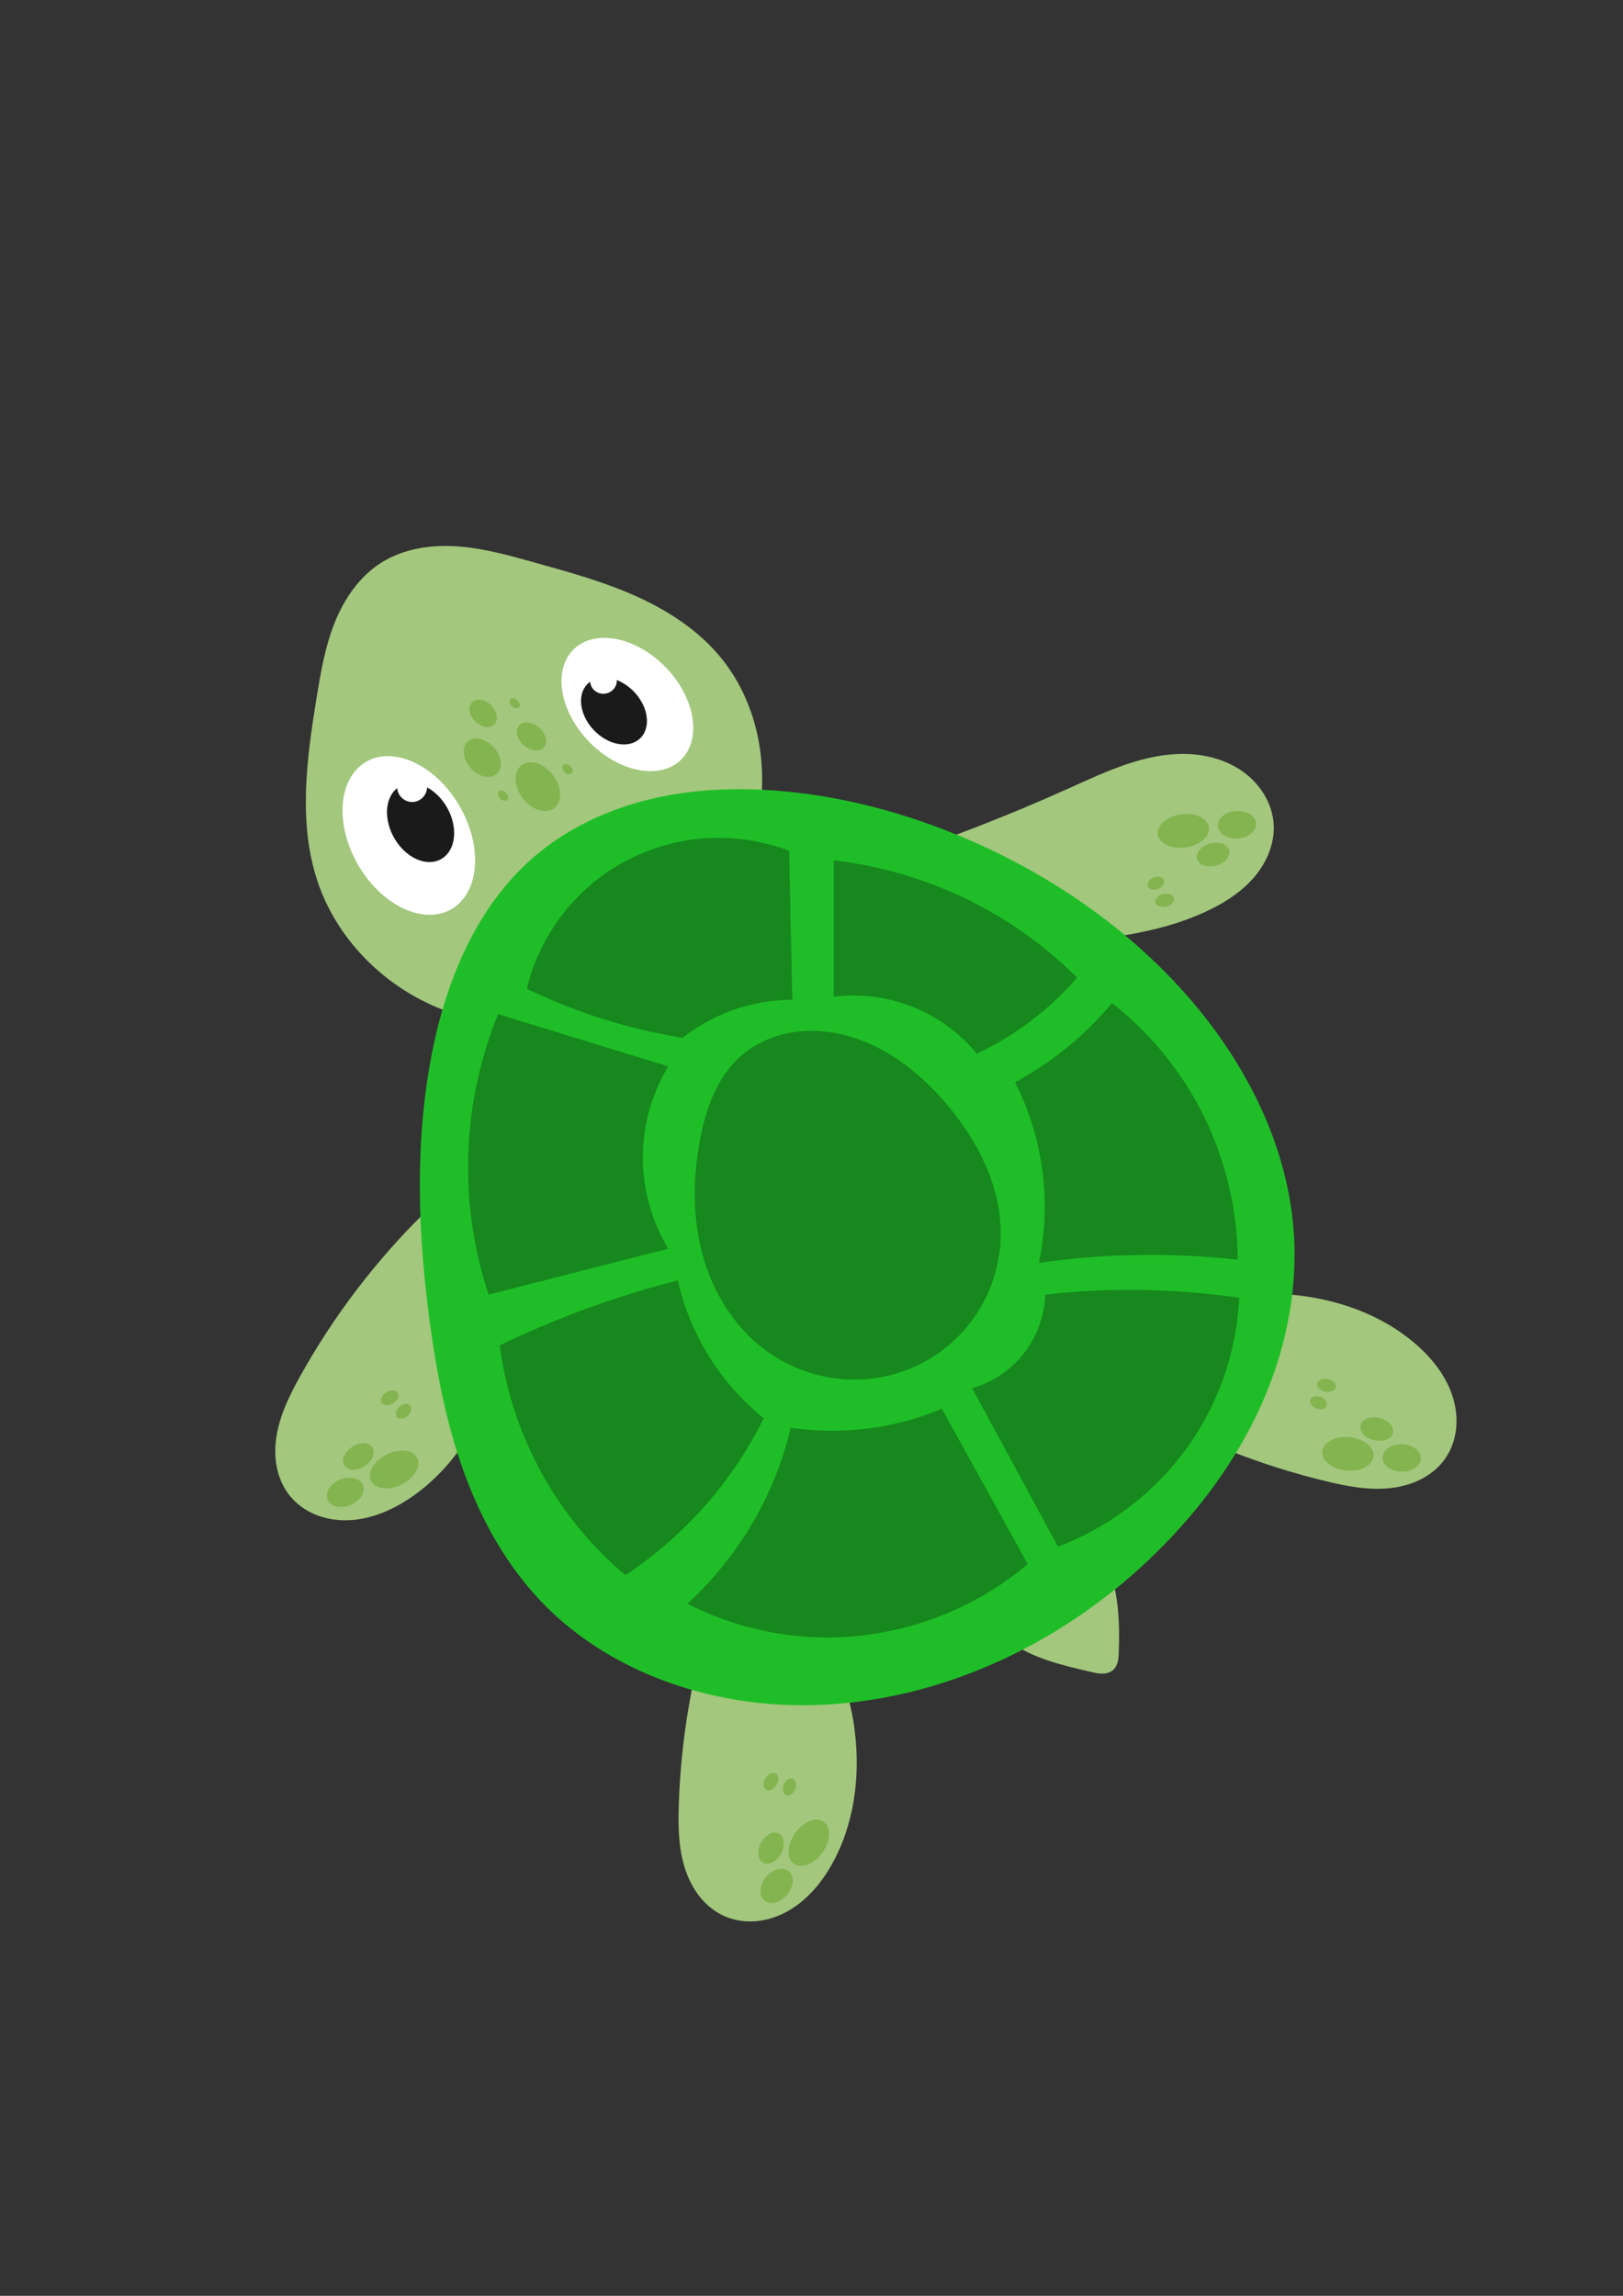 <?xml version="1.0" encoding="UTF-8" standalone="no"?>
<!-- Created with Inkscape (http://www.inkscape.org/) -->

<svg
   width="210mm"
   height="297mm"
   viewBox="0 0 210 297"
   version="1.1"
   id="svg5"
   inkscape:version="1.2.2 (732a01da63, 2022-12-09)"
   sodipodi:docname="turtle.svg"
   xmlns:inkscape="http://www.inkscape.org/namespaces/inkscape"
   xmlns:sodipodi="http://sodipodi.sourceforge.net/DTD/sodipodi-0.dtd"
   xmlns="http://www.w3.org/2000/svg"
   xmlns:svg="http://www.w3.org/2000/svg">
  <rect x="0" y="0" width="210" height="297" fill="#333333" stroke="none"/>
  <sodipodi:namedview
     id="namedview7"
     pagecolor="#ffffff"
     bordercolor="#000000"
     borderopacity="0.25"
     inkscape:showpageshadow="2"
     inkscape:pageopacity="0.0"
     inkscape:pagecheckerboard="0"
     inkscape:deskcolor="#d1d1d1"
     inkscape:document-units="mm"
     showgrid="false"
     inkscape:zoom="0.70199214"
     inkscape:cx="394.59131"
     inkscape:cy="642.45733"
     inkscape:window-width="960"
     inkscape:window-height="986"
     inkscape:window-x="949"
     inkscape:window-y="-11"
     inkscape:window-maximized="0"
     inkscape:current-layer="layer1" />
  <defs
     id="defs2">
    <inkscape:path-effect
       effect="spiro"
       id="path-effect30750"
       is_visible="true"
       lpeversion="1" />
    <inkscape:path-effect
       effect="spiro"
       id="path-effect30746"
       is_visible="true"
       lpeversion="1" />
    <inkscape:path-effect
       effect="spiro"
       id="path-effect30742"
       is_visible="true"
       lpeversion="1" />
    <inkscape:path-effect
       effect="spiro"
       id="path-effect30738"
       is_visible="true"
       lpeversion="1" />
    <inkscape:path-effect
       effect="spiro"
       id="path-effect30734"
       is_visible="true"
       lpeversion="1" />
    <inkscape:path-effect
       effect="spiro"
       id="path-effect30730"
       is_visible="true"
       lpeversion="1" />
    <inkscape:path-effect
       effect="spiro"
       id="path-effect30726"
       is_visible="true"
       lpeversion="1" />
    <inkscape:path-effect
       effect="spiro"
       id="path-effect30403"
       is_visible="true"
       lpeversion="1" />
    <inkscape:path-effect
       effect="spiro"
       id="path-effect25035"
       is_visible="true"
       lpeversion="1" />
    <inkscape:path-effect
       effect="spiro"
       id="path-effect24305"
       is_visible="true"
       lpeversion="1" />
    <inkscape:path-effect
       effect="spiro"
       id="path-effect20570"
       is_visible="true"
       lpeversion="1" />
    <inkscape:path-effect
       effect="spiro"
       id="path-effect18362"
       is_visible="true"
       lpeversion="1" />
    <inkscape:path-effect
       effect="spiro"
       id="path-effect8314"
       is_visible="true"
       lpeversion="1" />
    <inkscape:path-effect
       effect="spiro"
       id="path-effect1518"
       is_visible="true"
       lpeversion="1" />
    <inkscape:path-effect
       effect="spiro"
       id="path-effect18362-4"
       is_visible="true"
       lpeversion="1" />
    <inkscape:path-effect
       effect="spiro"
       id="path-effect18362-8"
       is_visible="true"
       lpeversion="1" />
    <inkscape:path-effect
       effect="spiro"
       id="path-effect18362-3"
       is_visible="true"
       lpeversion="1" />
  </defs>
  <g
     inkscape:label="Layer 1"
     inkscape:groupmode="layer"
     id="layer1">
    <g
       id="g31401"
       transform="matrix(1.092,0,0,1.088,-19.715,-6.183)">
      <path
         style="fill:#a3c77d;fill-opacity:1;stroke-width:0.265"
         d="m 96.41,122.144 c -3.568,2.615 -7.765,4.371 -12.136,5.048 -4.371,0.677 -8.91,0.27 -13.082,-1.202 -7.083,-2.5 -13.032,-8.23 -15.455,-15.34 -2.392,-7.018 -1.355,-14.69 -0.17,-22.009 0.49,-3.022 1.007,-6.067 2.14,-8.911 1.132,-2.844 2.939,-5.508 5.525,-7.146 2.632,-1.667 5.875,-2.15 8.983,-1.939 3.108,0.211 6.131,1.069 9.131,1.909 4.111,1.151 8.248,2.286 12.137,4.046 3.889,1.76 7.555,4.19 10.197,7.544 2.155,2.736 3.57,6.026 4.228,9.445 0.658,3.42 0.57,6.965 -0.101,10.383 -1.41,7.181 -5.494,13.846 -11.396,18.171 z"
         id="path8312"
         inkscape:path-effect="#path-effect8314"
         inkscape:original-d="m 96.409897,122.14436 c -4.490769,7.07599 -17.626596,3.20625 -25.218081,3.84677 -7.591483,0.64052 -10.180393,-9.84832 -15.455488,-15.33956 -5.275093,-5.49125 -1.050569,-12.739699 -0.169823,-22.008751 0.880748,-9.269056 6.671545,-13.6657 7.664976,-16.057832 0.993434,-2.392134 16.797721,0.281049 18.114451,-0.03003 1.316733,-0.311078 10.996238,9.25601 22.333618,11.590079 11.33739,2.334067 1.29955,12.4175 4.12682,19.828034 2.82728,7.41053 -6.9057,11.0953 -11.396473,18.17129 z"
         sodipodi:nodetypes="sssssssss" />
      <path
         style="fill:#a3c77d;fill-opacity:1;stroke-width:0.265"
         d="m 68.158,150.079 c -5.723,5.686 -10.636,12.187 -14.542,19.245 -1.22,2.204 -2.357,4.505 -2.777,6.989 -0.21,1.242 -0.236,2.521 -1.67e-4,3.759 0.236,1.237 0.739,2.432 1.52,3.42 0.799,1.01 1.878,1.788 3.068,2.281 1.19,0.493 2.489,0.705 3.777,0.674 2.576,-0.062 5.055,-1.081 7.212,-2.49 4.6,-3.007 7.872,-7.773 9.771,-12.931 1.283,-3.485 1.983,-7.302 1.17,-10.926 -0.52,-2.316 -1.657,-4.49 -3.261,-6.238 -1.605,-1.748 -3.674,-3.067 -5.937,-3.783 z"
         id="path18360"
         inkscape:path-effect="#path-effect18362"
         inkscape:original-d="m 68.158047,150.07938 c 0,0 -9.694491,12.83052 -14.542185,19.24545 -4.847692,6.41492 -0.837625,9.445 -1.256888,14.16716 -0.41926,4.72216 9.371584,0.31021 14.056927,0.46499 4.685344,0.15477 6.513985,-8.62014 9.770528,-12.93055 3.256547,-4.3104 0.780224,-7.28382 1.169888,-10.92607 0.389665,-3.64225 -9.19827,-10.02098 -9.19827,-10.02098 z" />
      <path
         style="fill:#a3c77d;fill-opacity:1;stroke-width:0.265"
         d="m 102.636,196.549 c -2.498,7.671 -3.901,15.698 -4.156,23.761 -0.079,2.518 -0.041,5.084 0.719,7.486 0.38,1.201 0.941,2.351 1.715,3.345 0.775,0.993 1.767,1.826 2.913,2.349 1.172,0.534 2.487,0.734 3.771,0.63 1.284,-0.105 2.537,-0.509 3.668,-1.124 2.264,-1.23 4.005,-3.269 5.28,-5.507 2.72,-4.775 3.457,-10.509 2.792,-15.965 -0.449,-3.687 -1.568,-7.403 -3.946,-10.256 -1.519,-1.823 -3.523,-3.239 -5.749,-4.062 -2.226,-0.823 -4.669,-1.052 -7.009,-0.656 z"
         id="path18360-9"
         inkscape:path-effect="#path-effect18362-8"
         inkscape:original-d="m 102.63638,196.5486 c 0,0 -2.770103,15.84083 -4.155703,23.76116 -1.385604,7.92031 3.565373,8.78622 5.347503,13.17923 1.78214,4.39302 8.48019,-4.00115 12.71974,-6.00181 4.23954,-2.00067 1.86177,-10.64296 2.7921,-15.96453 0.93034,-5.32158 -2.63009,-6.83707 -3.94569,-10.25569 -1.3156,-3.41863 -12.75795,-4.71836 -12.75795,-4.71836 z" />
      <path
         style="fill:#a3c77d;fill-opacity:1;stroke-width:0.265"
         d="m 152.78,172.895 c 7,4.01 14.571,7.022 22.413,8.917 2.449,0.592 4.969,1.077 7.475,0.824 1.253,-0.127 2.494,-0.441 3.624,-0.997 1.13,-0.556 2.149,-1.357 2.894,-2.373 0.762,-1.038 1.226,-2.285 1.386,-3.563 0.16,-1.278 0.019,-2.587 -0.352,-3.821 -0.743,-2.467 -2.383,-4.588 -4.314,-6.293 -4.12,-3.637 -9.583,-5.528 -15.059,-5.991 -3.701,-0.313 -7.567,0.024 -10.845,1.77 -2.095,1.115 -3.89,2.788 -5.15,4.799 -1.26,2.011 -1.982,4.356 -2.073,6.727 z"
         id="path18360-3"
         inkscape:path-effect="#path-effect18362-3"
         inkscape:original-d="m 152.77954,172.89537 c 0,0 14.94227,5.94422 22.41321,8.91686 7.47093,2.97264 9.32889,-1.69749 13.99313,-2.5457 4.66423,-0.84822 -2.18654,-9.11822 -3.28,-13.6768 -1.09347,-4.55859 -10.03912,-3.99437 -15.05889,-5.99102 -5.01976,-1.99666 -7.22989,1.17962 -10.84504,1.76995 -3.61516,0.59033 -7.22241,11.52671 -7.22241,11.52671 z" />
      <path
         style="fill:#a3c77d;fill-opacity:1;stroke-width:0.265"
         d="m 122.862,107.937 c 7.427,-2.458 14.725,-5.306 21.854,-8.528 4.439,-2.007 9.023,-4.206 13.893,-4.079 2.435,0.063 4.893,0.747 6.849,2.198 1.956,1.451 3.36,3.715 3.511,6.146 0.138,2.22 -0.762,4.424 -2.173,6.144 -1.41,1.72 -3.299,2.993 -5.29,3.984 -5.257,2.616 -11.22,3.359 -17.057,3.998 -2.62,0.287 -5.255,0.56 -7.887,0.42 -2.632,-0.14 -5.282,-0.712 -7.571,-2.019 -3.064,-1.75 -5.343,-4.822 -6.13,-8.262 z"
         id="path20568"
         inkscape:path-effect="#path-effect20570"
         inkscape:original-d="m 122.8616,107.93698 c 0,0 14.12534,-6.30717 21.8539,-8.528357 7.72855,-2.221189 16.1686,3.287237 24.2525,4.264177 8.08391,0.97694 -4.53042,6.92955 -7.4623,10.12742 -2.93189,3.19787 -11.37087,2.66537 -17.05671,3.99767 -5.68583,1.33229 -10.30483,-1.06578 -15.45764,-1.59907 -5.15281,-0.53329 -6.12975,-8.26184 -6.12975,-8.26184 z"
         sodipodi:nodetypes="csssssc" />
      <path
         style="fill:#a3c77d;fill-opacity:1;stroke-width:0.265"
         d="m 133.471,195.189 c 0.771,2.17 2.179,4.109 4.005,5.512 2.797,2.151 6.365,2.961 9.799,3.769 0.456,0.107 0.917,0.216 1.386,0.212 0.469,-0.004 0.953,-0.133 1.3,-0.448 0.282,-0.256 0.453,-0.616 0.543,-0.986 0.09,-0.37 0.105,-0.754 0.117,-1.134 0.057,-1.807 0.059,-3.621 -0.141,-5.418 -0.428,-3.844 -1.799,-7.58 -3.957,-10.789 z"
         id="path25033"
         inkscape:path-effect="#path-effect25035"
         inkscape:original-d="m 133.47097,195.18892 c 0,0 2.67,3.67508 4.0046,5.51222 1.3346,1.83714 6.53326,2.51295 9.79949,3.76903 3.26623,1.25608 1.79056,-0.15677 2.68544,-0.23556 0.89488,-0.0788 0.43999,-1.41312 0.65958,-2.12008 0.2196,-0.70696 -0.094,-3.61173 -0.14134,-5.41799 -0.0474,-1.80626 -3.95748,-10.78886 -3.95748,-10.78886 0,0 -13.05029,9.28124 -13.05029,9.28124 z" />
      <path
         style="fill:#1fbe28;fill-opacity:1;stroke-width:0.265"
         d="m 110.295,99.714 c -5.106,-0.416 -10.292,-0.199 -15.27,1.014 -4.978,1.212 -9.747,3.445 -13.634,6.782 -6.801,5.84 -10.443,14.621 -12.16,23.419 -2.064,10.575 -1.674,21.501 -0.223,32.178 0.808,5.947 1.95,11.877 3.981,17.524 2.031,5.647 4.981,11.023 9.102,15.386 7.155,7.576 17.535,11.66 27.935,12.321 16.761,1.065 33.448,-6.442 45.316,-18.325 4.932,-4.938 9.145,-10.643 12.03,-16.998 2.884,-6.355 4.413,-13.374 4.012,-20.341 -0.624,-10.835 -5.889,-21.038 -13.131,-29.122 -7.076,-7.899 -16.047,-14.013 -25.797,-18.182 -7.04,-3.01 -14.529,-5.034 -22.161,-5.655 z"
         id="path1516"
         inkscape:path-effect="#path-effect1518"
         inkscape:original-d="m 110.29523,99.713726 c -6.4546,-1.70786 -22.356831,6.216974 -28.903371,7.796004 -6.54654,1.57902 -8.23227,16.39329 -12.16034,23.41914 -3.92807,7.02584 -0.24081,21.83836 -0.22298,32.17761 0.0178,10.33924 12.71664,24.36657 13.08244,32.90995 0.36579,8.54337 14.29658,3.42067 27.935071,12.3209 13.6385,8.90024 26.54888,-12.2757 45.31643,-18.32507 18.76755,-6.04937 11.686,-19.30397 16.04149,-37.33921 4.3555,-18.03523 -4.89538,-20.0031 -13.13076,-29.12242 -8.23536,-9.11933 -13.81398,-16.7038 -25.79744,-18.18214 -11.98346,-1.47835 -15.70594,-3.94691 -22.16054,-5.654764 z"
         sodipodi:nodetypes="sssssssssss" />
      <g
         id="g30341"
         transform="matrix(1.22,0,0,1.389,-13.328,-44.718)">
        <ellipse
           style="fill:#ffffff;fill-opacity:1;stroke-width:0.237"
           id="path30171"
           cx="-19.586"
           cy="124.575"
           rx="5.463"
           ry="7.596"
           transform="rotate(-40.189)" />
        <path
           id="path30252"
           style="fill:#1a1a1a;fill-opacity:1;stroke-width:0.308"
           d="m -16.498,122.622 a 1.454,1.325 39.881 0 1 -1.915,0.015 1.454,1.325 39.881 0 1 -0.332,-1.842 2.84,3.733 0 0 0 -0.198,-0.01 2.84,3.733 0 0 0 -2.84,3.733 2.84,3.733 0 0 0 2.84,3.733 2.84,3.733 0 0 0 2.84,-3.733 2.84,3.733 0 0 0 -0.395,-1.897 z"
           transform="matrix(0.765,-0.644,0.651,0.759,0,0)" />
      </g>
      <g
         id="g30345"
         transform="matrix(1.09,-0.246,0.275,1.219,-36.305,3.437)">
        <ellipse
           style="fill:#ffffff;fill-opacity:1;stroke-width:0.237"
           id="path30171-1"
           cx="14.927"
           cy="130.181"
           rx="5.463"
           ry="7.596"
           transform="rotate(-40.189)" />
        <path
           id="path30252-7"
           style="fill:#1a1a1a;fill-opacity:1;stroke-width:0.308"
           d="m 13.321,125.826 a 2.84,3.733 0 0 0 -0.75,-0.133 2.84,3.733 0 0 0 -2.84,3.734 2.84,3.733 0 0 0 2.84,3.733 2.84,3.733 0 0 0 2.84,-3.734 2.84,3.733 0 0 0 -0.239,-1.499 1.407,1.23 40.021 0 1 -1.722,-0.114 1.407,1.23 40.021 0 1 -0.276,-1.847 1.407,1.23 40.021 0 1 0.148,-0.14 z"
           transform="matrix(0.765,-0.644,0.651,0.759,0,0)" />
      </g>
      <g
         id="g30760">
        <path
           style="fill:#16881d;fill-opacity:1;stroke-width:0.265"
           d="m 77.077,126.263 c -1.833,4.505 -2.981,9.288 -3.392,14.134 -0.549,6.472 0.226,13.054 2.261,19.222 l 21.295,-5.465 c -2.045,-3.383 -3.104,-7.355 -3.015,-11.307 0.082,-3.638 1.133,-7.25 3.015,-10.365 z"
           id="path30401"
           inkscape:path-effect="#path-effect30403"
           inkscape:original-d="m 77.076777,126.26269 c 0,0 -2.261158,9.42286 -3.392133,14.13389 -1.130975,4.71103 2.26142,19.22208 2.26142,19.22208 0,0 21.295054,-5.4651 21.295054,-5.4651 0,0 -2.00989,-7.53781 -3.01523,-11.30711 -1.005342,-3.7693 3.01523,-10.36485 3.01523,-10.36485 0,0 -20.164341,-6.21891 -20.164341,-6.21891 z" />
        <path
           style="fill:#16881d;fill-opacity:1;stroke-width:0.265"
           d="m 98.937,129.089 c -4.172,-0.677 -8.28,-1.752 -12.249,-3.204 -2.116,-0.774 -4.192,-1.655 -6.219,-2.638 1.267,-5.311 4.464,-10.139 8.857,-13.38 3.139,-2.316 6.867,-3.827 10.733,-4.352 3.866,-0.524 7.862,-0.06 11.504,1.336 0.061,3.015 0.124,6.03 0.188,9.046 0.061,2.89 0.124,5.779 0.188,8.669 -2.105,-0.001 -4.209,0.318 -6.219,0.942 -2.456,0.763 -4.769,1.984 -6.784,3.581 z"
           id="path30724"
           inkscape:path-effect="#path-effect30726"
           inkscape:original-d="m 98.937182,129.08947 c 0,0 -8.165978,-2.13553 -12.249367,-3.20368 -4.083386,-1.06816 -6.218907,-2.63833 -6.218907,-2.63833 0,0 5.905087,-8.91979 8.857234,-13.38008 2.952147,-4.46029 22.237308,-3.01522 22.237308,-3.01522 0,0 0.1259,6.03072 0.18845,9.04568 0.0626,3.01497 0.18845,8.66878 0.18845,8.66878 0,0 -4.20848,1.00534 -6.2189,0.94226 -2.01042,-0.0631 -6.784268,3.58059 -6.784268,3.58059 z"
           sodipodi:nodetypes="cscscccsc" />
        <path
           style="fill:#16881d;fill-opacity:1;stroke-width:0.265"
           d="m 116.84,124.19 v -9.423 -6.784 c 4.801,0.554 9.519,1.829 13.945,3.769 5.538,2.427 10.616,5.898 14.888,10.176 -1.161,1.347 -2.422,2.608 -3.769,3.769 -2.449,2.111 -5.182,3.891 -8.103,5.277 -1.956,-2.383 -4.504,-4.278 -7.35,-5.465 -3.018,-1.259 -6.365,-1.719 -9.611,-1.319 z"
           id="path30728"
           inkscape:path-effect="#path-effect30730"
           inkscape:original-d="m 116.8401,124.18972 c 0,0 2.6e-4,-6.28146 0,-9.42259 -2.7e-4,-3.14113 0,-6.78426 0,-6.78426 0,0 9.29722,2.51295 13.94543,3.76903 4.64821,1.25608 14.88769,10.1764 14.88769,10.1764 0,0 -2.51242,2.51295 -3.76903,3.76903 -1.25661,1.25608 -8.10343,5.27665 -8.10343,5.27665 0,0 -4.89948,-3.64313 -7.34962,-5.4651 -2.45014,-1.82196 -9.61104,-1.31916 -9.61104,-1.31916 z" />
        <path
           style="fill:#16881d;fill-opacity:1;stroke-width:0.265"
           d="m 138.324,134.366 c 2.272,-1.229 4.421,-2.683 6.407,-4.334 1.847,-1.535 3.553,-3.241 5.088,-5.088 4.27,3.364 7.826,7.631 10.365,12.438 2.932,5.55 4.498,11.815 4.523,18.091 -4.064,-0.462 -8.16,-0.651 -12.249,-0.565 -3.784,0.08 -7.562,0.394 -11.307,0.942 0.66,-3.153 0.851,-6.403 0.565,-9.611 -0.367,-4.124 -1.525,-8.177 -3.392,-11.872 z"
           id="path30732"
           inkscape:path-effect="#path-effect30734"
           inkscape:original-d="m 138.3236,134.36611 c 0,0 4.27184,-2.88932 6.40736,-4.33439 2.13552,-1.44506 5.0882,-5.08819 5.0882,-5.08819 0,0 6.91016,8.29214 10.36485,12.43781 3.45468,4.14568 4.52284,18.09137 4.52284,18.09137 0,0 -8.16598,-0.37663 -12.24936,-0.56535 -4.08339,-0.18872 -11.30711,0.94226 -11.30711,0.94226 0,0 0.37717,-6.4071 0.56535,-9.61104 0.18819,-3.20395 -3.39213,-11.87247 -3.39213,-11.87247 z" />
        <path
           style="fill:#16881d;fill-opacity:1;stroke-width:0.265"
           d="m 98.372,157.923 c -4.873,1.247 -9.661,2.822 -14.322,4.711 -2.294,0.93 -4.557,1.936 -6.784,3.015 0.751,5.772 2.688,11.387 5.654,16.395 2.442,4.123 5.577,7.834 9.234,10.93 3.643,-2.423 6.95,-5.349 9.799,-8.669 2.605,-3.036 4.827,-6.4 6.596,-9.988 -2.608,-2.111 -4.849,-4.673 -6.596,-7.538 -1.665,-2.731 -2.88,-5.736 -3.581,-8.857 z"
           id="path30736"
           inkscape:path-effect="#path-effect30738"
           inkscape:original-d="m 98.371825,157.92259 c 0,0 -9.171055,2.45014 -14.322334,4.71129 -5.151278,2.26116 -6.784264,3.01523 -6.784264,3.01523 0,0 3.769299,10.93047 5.653553,16.3953 1.884254,5.46484 9.234139,10.93021 9.234139,10.93021 0,0 6.533258,-5.77893 9.799491,-8.66879 3.26623,-2.88985 6.59581,-9.98794 6.59581,-9.98794 0,0 -4.14567,-5.21356 -6.59581,-7.53806 -2.45014,-2.32451 -3.580585,-8.85724 -3.580585,-8.85724 z"
           sodipodi:nodetypes="cscscscsc" />
        <path
           style="fill:#16881d;fill-opacity:1;stroke-width:0.265"
           d="m 111.752,175.449 c -0.759,3.198 -1.901,6.305 -3.392,9.234 -2.229,4.378 -5.244,8.355 -8.857,11.684 4.493,2.305 9.47,3.662 14.511,3.957 9.287,0.545 18.741,-2.629 25.818,-8.669 l -10.176,-18.468 c -2.592,1.089 -5.322,1.851 -8.103,2.261 -3.243,0.479 -6.556,0.479 -9.799,0 z"
           id="path30740"
           inkscape:path-effect="#path-effect30742"
           inkscape:original-d="m 111.7519,175.4486 c 0,0 -2.26115,6.15636 -3.39213,9.23414 -1.13098,3.07778 -8.857232,11.68401 -8.857232,11.68401 0,0 9.674122,2.63859 14.510782,3.95749 4.83667,1.31889 25.8179,-8.66879 25.8179,-8.66879 0,0 -10.1764,-18.46827 -10.1764,-18.46827 0,0 -5.40202,1.50788 -8.10343,2.26142 -2.7014,0.75354 -9.79949,0 -9.79949,0 z" />
        <path
           style="fill:#16881d;fill-opacity:1;stroke-width:0.265"
           d="m 133.235,170.737 c 2.261,-0.645 4.322,-1.975 5.842,-3.769 1.729,-2.041 2.742,-4.676 2.827,-7.35 3.69,-0.421 7.405,-0.61 11.119,-0.565 3.973,0.048 7.942,0.363 11.872,0.942 -0.279,5.944 -2.189,11.804 -5.465,16.772 -3.827,5.803 -9.517,10.355 -16.018,12.815 z"
           id="path30744"
           inkscape:path-effect="#path-effect30746"
           inkscape:original-d="m 133.2354,170.73731 c 0,0 3.89494,-2.51243 5.84201,-3.76904 1.94707,-1.25661 2.82678,-7.34962 2.82678,-7.34962 0,0 7.4127,-0.37664 11.11865,-0.56535 3.70596,-0.18872 11.87246,0.94226 11.87246,0.94226 0,0 -3.64313,11.18173 -5.4651,16.77221 -1.82196,5.59047 -16.0184,12.81472 -16.0184,12.81472 0,0 -10.1764,-18.84518 -10.1764,-18.84518 z" />
        <path
           style="fill:#16881d;fill-opacity:1;stroke-width:0.265"
           d="m 119.29,129.089 c -2.284,-0.747 -4.733,-1.039 -7.111,-0.695 -2.378,0.344 -4.68,1.341 -6.458,2.957 -1.365,1.241 -2.399,2.817 -3.148,4.504 -0.748,1.686 -1.22,3.483 -1.564,5.296 -0.858,4.529 -0.92,9.26 0.287,13.709 1.207,4.449 3.741,8.603 7.44,11.355 2.583,1.922 5.697,3.128 8.903,3.431 3.206,0.303 6.495,-0.3 9.377,-1.735 2.913,-1.451 5.398,-3.746 7.084,-6.53 1.686,-2.784 2.569,-6.046 2.527,-9.3 -0.07,-5.484 -2.712,-10.671 -6.219,-14.888 -2.971,-3.573 -6.702,-6.659 -11.119,-8.103 z"
           id="path30748"
           inkscape:path-effect="#path-effect30750"
           inkscape:original-d="m 119.28997,129.08947 c -4.58592,-0.37717 -13.31699,2.26168 -13.56853,2.26142 -0.25153,-2.7e-4 -2.19834,7.28706 -4.71129,9.79949 -2.51295,2.51243 6.53326,16.83529 7.72653,25.06408 1.19326,8.2288 12.8778,1.63352 18.27982,1.69607 5.40202,0.0626 5.40255,-11.18121 9.61104,-15.82995 4.20849,-4.64874 -2.7637,-9.10824 -6.21891,-14.88769 -3.45522,-5.77945 -6.53274,-7.72625 -11.11866,-8.10342 z"
           sodipodi:nodetypes="sssscsss" />
      </g>
      <g
         id="g31050">
        <ellipse
           style="fill:#83b450;fill-opacity:1;stroke-width:0.265"
           id="path30814"
           cx="-14.403"
           cy="191.846"
           rx="2.265"
           ry="1.632"
           transform="rotate(-22.142)" />
        <ellipse
           style="fill:#83b450;fill-opacity:1;stroke-width:0.226"
           id="path30814-5"
           cx="-63.037"
           cy="180.647"
           rx="1.973"
           ry="1.363"
           transform="matrix(0.811,-0.585,0.618,0.786,0,0)" />
        <ellipse
           style="fill:#83b450;fill-opacity:1;stroke-width:0.341"
           id="path30814-5-9"
           cx="-71.206"
           cy="188.746"
           rx="3.028"
           ry="2.029"
           transform="matrix(0.84,-0.543,0.66,0.751,0,0)" />
        <ellipse
           style="fill:#83b450;fill-opacity:1;stroke-width:0.128"
           id="path30814-5-9-2"
           cx="-59.018"
           cy="178.307"
           rx="1.124"
           ry="0.768"
           transform="matrix(0.821,-0.571,0.632,0.775,0,0)" />
        <ellipse
           style="fill:#83b450;fill-opacity:1;stroke-width:0.119"
           id="path30814-5-9-2-7"
           cx="-46.976"
           cy="176.901"
           rx="1.029"
           ry="0.73"
           transform="matrix(0.782,-0.624,0.58,0.815,0,0)" />
      </g>
      <g
         id="g31050-2"
         transform="rotate(-28.196,177.671,104.783)">
        <ellipse
           style="fill:#83b450;fill-opacity:1;stroke-width:0.265"
           id="path30814-9"
           cx="-14.403"
           cy="191.846"
           rx="2.265"
           ry="1.632"
           transform="rotate(-22.142)" />
        <ellipse
           style="fill:#83b450;fill-opacity:1;stroke-width:0.226"
           id="path30814-5-3"
           cx="-63.037"
           cy="180.647"
           rx="1.973"
           ry="1.363"
           transform="matrix(0.811,-0.585,0.618,0.786,0,0)" />
        <ellipse
           style="fill:#83b450;fill-opacity:1;stroke-width:0.341"
           id="path30814-5-9-6"
           cx="-71.206"
           cy="188.746"
           rx="3.028"
           ry="2.029"
           transform="matrix(0.84,-0.543,0.66,0.751,0,0)" />
        <ellipse
           style="fill:#83b450;fill-opacity:1;stroke-width:0.128"
           id="path30814-5-9-2-6"
           cx="-59.018"
           cy="178.307"
           rx="1.124"
           ry="0.768"
           transform="matrix(0.821,-0.571,0.632,0.775,0,0)" />
        <ellipse
           style="fill:#83b450;fill-opacity:1;stroke-width:0.119"
           id="path30814-5-9-2-7-9"
           cx="-46.976"
           cy="176.901"
           rx="1.029"
           ry="0.73"
           transform="matrix(0.782,-0.624,0.58,0.815,0,0)" />
      </g>
      <g
         id="g31050-9"
         transform="matrix(-0.935,0.354,0.354,0.935,174.448,-13.059)">
        <ellipse
           style="fill:#83b450;fill-opacity:1;stroke-width:0.265"
           id="path30814-7"
           cx="-14.403"
           cy="191.846"
           rx="2.265"
           ry="1.632"
           transform="rotate(-22.142)" />
        <ellipse
           style="fill:#83b450;fill-opacity:1;stroke-width:0.226"
           id="path30814-5-8"
           cx="-63.037"
           cy="180.647"
           rx="1.973"
           ry="1.363"
           transform="matrix(0.811,-0.585,0.618,0.786,0,0)" />
        <ellipse
           style="fill:#83b450;fill-opacity:1;stroke-width:0.341"
           id="path30814-5-9-68"
           cx="-71.206"
           cy="188.746"
           rx="3.028"
           ry="2.029"
           transform="matrix(0.84,-0.543,0.66,0.751,0,0)" />
        <ellipse
           style="fill:#83b450;fill-opacity:1;stroke-width:0.128"
           id="path30814-5-9-2-76"
           cx="-59.018"
           cy="178.307"
           rx="1.124"
           ry="0.768"
           transform="matrix(0.821,-0.571,0.632,0.775,0,0)" />
        <ellipse
           style="fill:#83b450;fill-opacity:1;stroke-width:0.119"
           id="path30814-5-9-2-7-6"
           cx="-46.976"
           cy="176.901"
           rx="1.029"
           ry="0.73"
           transform="matrix(0.782,-0.624,0.58,0.815,0,0)" />
      </g>
      <g
         id="g31050-8"
         transform="rotate(-161.5,105.329,134.832)">
        <ellipse
           style="fill:#83b450;fill-opacity:1;stroke-width:0.265"
           id="path30814-0"
           cx="-14.403"
           cy="191.846"
           rx="2.265"
           ry="1.632"
           transform="rotate(-22.142)" />
        <ellipse
           style="fill:#83b450;fill-opacity:1;stroke-width:0.226"
           id="path30814-5-4"
           cx="-63.037"
           cy="180.647"
           rx="1.973"
           ry="1.363"
           transform="matrix(0.811,-0.585,0.618,0.786,0,0)" />
        <ellipse
           style="fill:#83b450;fill-opacity:1;stroke-width:0.341"
           id="path30814-5-9-62"
           cx="-71.206"
           cy="188.746"
           rx="3.028"
           ry="2.029"
           transform="matrix(0.84,-0.543,0.66,0.751,0,0)" />
        <ellipse
           style="fill:#83b450;fill-opacity:1;stroke-width:0.128"
           id="path30814-5-9-2-5"
           cx="-59.018"
           cy="178.307"
           rx="1.124"
           ry="0.768"
           transform="matrix(0.821,-0.571,0.632,0.775,0,0)" />
        <ellipse
           style="fill:#83b450;fill-opacity:1;stroke-width:0.119"
           id="path30814-5-9-2-7-2"
           cx="-46.976"
           cy="176.901"
           rx="1.029"
           ry="0.73"
           transform="matrix(0.782,-0.624,0.58,0.815,0,0)" />
      </g>
      <g
         id="g31345">
        <ellipse
           style="fill:#83b450;fill-opacity:1;stroke-width:0.221"
           id="path31175"
           cx="5.736"
           cy="128.456"
           rx="2.261"
           ry="3.204"
           transform="rotate(-36.942)" />
        <ellipse
           style="fill:#83b450;fill-opacity:1;stroke-width:0.179"
           id="path31175-8"
           cx="-0.528"
           cy="121.78"
           rx="1.845"
           ry="2.576"
           transform="matrix(0.814,-0.581,0.621,0.784,0,0)" />
        <ellipse
           style="fill:#83b450;fill-opacity:1;stroke-width:0.136"
           id="path31175-8-5"
           cx="6.499"
           cy="122.237"
           rx="1.431"
           ry="1.931"
           transform="matrix(0.881,-0.474,0.616,0.788,0,0)" />
        <ellipse
           style="fill:#83b450;fill-opacity:1;stroke-width:0.13"
           id="path31175-8-4"
           cx="0.41"
           cy="117.687"
           rx="1.35"
           ry="1.864"
           transform="matrix(0.825,-0.565,0.637,0.771,0,0)" />
        <ellipse
           style="fill:#83b450;fill-opacity:1;stroke-width:0.048"
           id="path31175-8-4-5"
           cx="-14.095"
           cy="117.707"
           rx="0.488"
           ry="0.703"
           transform="matrix(0.623,-0.782,0.746,0.665,0,0)" />
        <ellipse
           style="fill:#83b450;fill-opacity:1;stroke-width:0.048"
           id="path31175-8-4-5-4"
           cx="-23.223"
           cy="123.506"
           rx="0.488"
           ry="0.703"
           transform="matrix(0.623,-0.782,0.746,0.665,0,0)" />
        <ellipse
           style="fill:#83b450;fill-opacity:1;stroke-width:0.048"
           id="path31175-8-4-5-6"
           cx="-15.776"
           cy="127.519"
           rx="0.488"
           ry="0.703"
           transform="matrix(0.623,-0.782,0.746,0.665,0,0)" />
      </g>
    </g>
  </g>
</svg>
